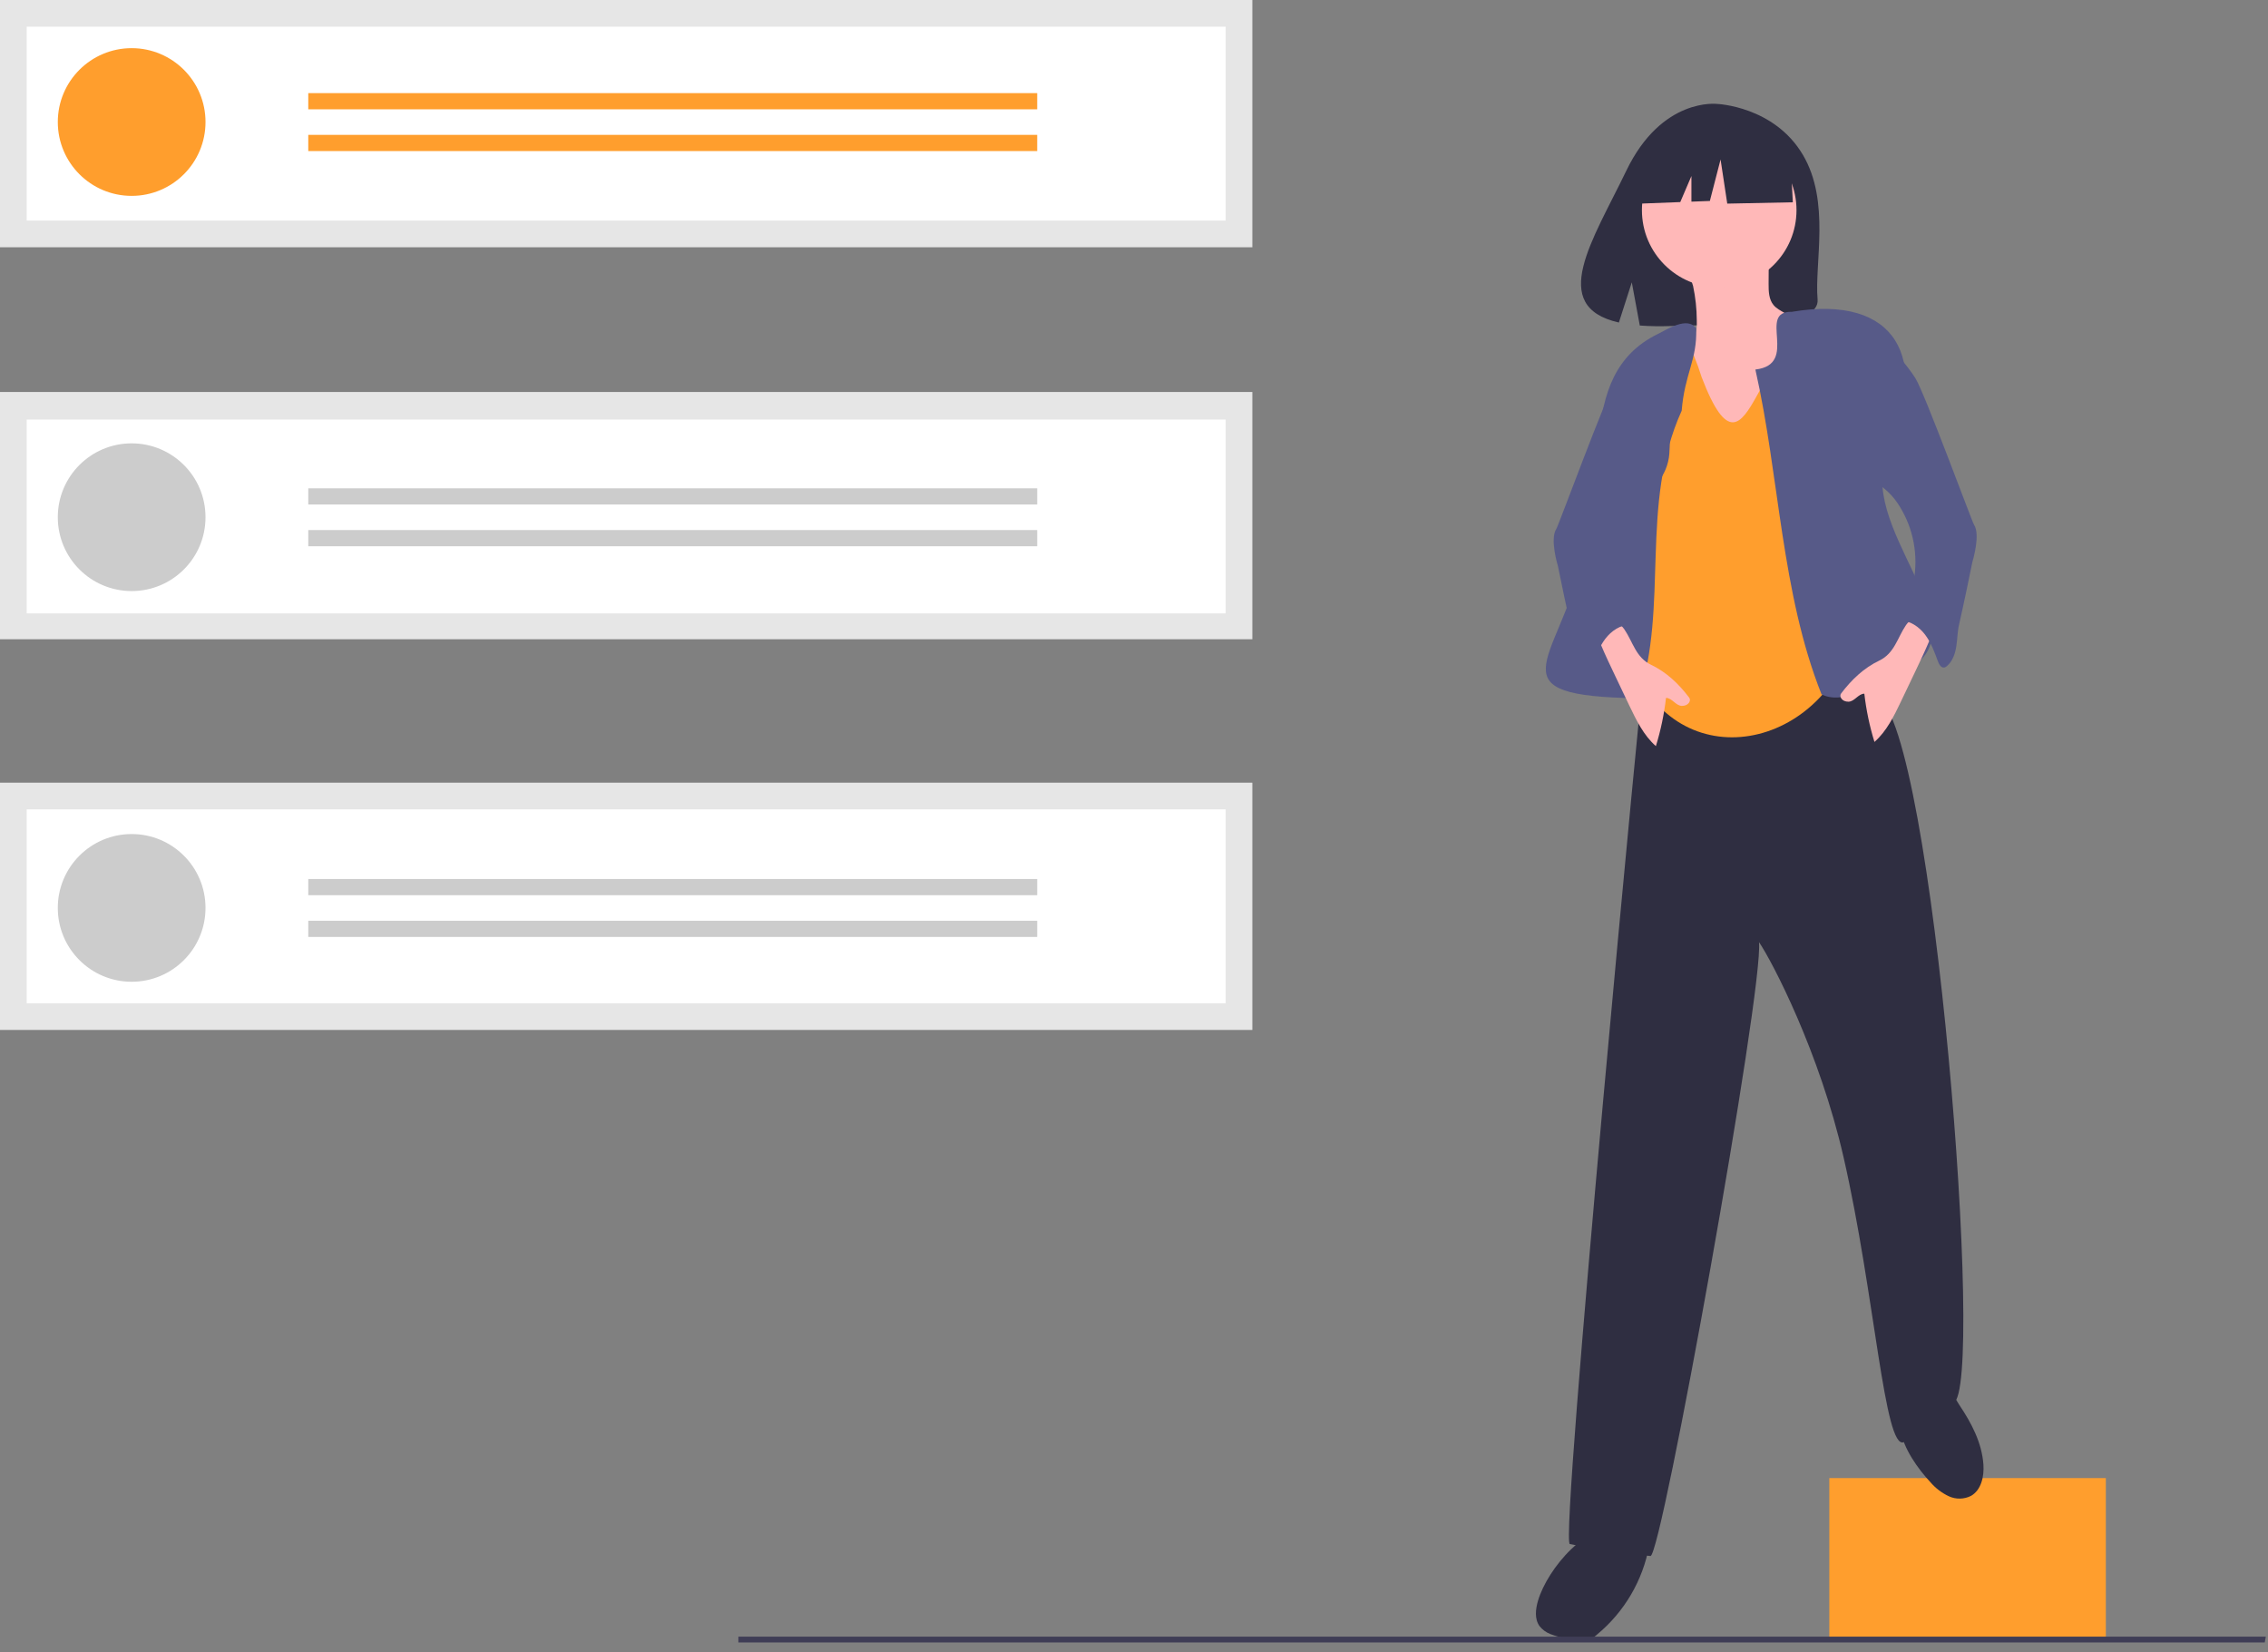 <?xml version="1.0" encoding="UTF-8"?>
<svg width="140px" height="102px" viewBox="0 0 140 102" version="1.1" xmlns="http://www.w3.org/2000/svg" xmlns:xlink="http://www.w3.org/1999/xlink">
    <rect x="0" y="0" width="140" height="102" fill="#808080" stroke="none"/>
    <title>Work with Multiple Records Using List Views</title>
    <g id="Getting-Started-Page---End-User" stroke="none" stroke-width="1" fill="none" fill-rule="evenodd">
        <g id="Getting-Started-Tab---End-User-Dec-2020" transform="translate(-187, -3515)" fill-rule="nonzero">
            <g id="Work-with-Multiple-Records-Using-List-Views" transform="translate(187, 3515)">
                <rect id="Rectangle" fill="#FF9E2D" x="112.921" y="91.24" width="17.069" height="9.848"></rect>
                <path d="M94.939,98.809 C94.786,99.33 94.715,99.938 95.033,100.378 C95.209,100.599 95.441,100.769 95.704,100.87 C96.381,101.135 97.11,101.242 97.835,101.182 C98.116,101.195 98.389,101.09 98.589,100.893 C100.271,99.5 101.408,97.56 101.802,95.412 C101.834,95.301 101.828,95.183 101.785,95.076 C101.729,94.993 101.652,94.927 101.561,94.886 C101.187,94.652 100.783,94.467 100.361,94.338 C98.051,93.742 95.512,96.861 94.939,98.809 Z" id="Path" fill="#2F2E41"></path>
                <path d="M119.171,91.506 C119.482,91.867 119.865,92.158 120.295,92.361 C120.732,92.564 121.238,92.555 121.668,92.338 C122.303,91.976 122.483,91.135 122.433,90.406 C122.339,89.056 121.694,87.84 120.953,86.737 C120.719,86.388 120.2,85.35 119.744,85.337 C119.528,85.331 118.719,86.116 118.499,86.265 C117.696,86.81 117.14,87.201 117.307,88.248 C117.493,89.415 118.386,90.665 119.171,91.506 Z" id="Path" fill="#2F2E41"></path>
                <path d="M112.13,35.685 C108.71,35.42 105.444,35.518 102.019,35.342 C101.731,35.327 101.87,38.622 101.572,40.412 C101.418,41.331 96.262,95.203 96.902,95.312 C98.546,95.656 100.208,95.902 101.881,96.05 C102.559,96.109 108.883,61.008 108.58,58.155 C109.408,59.369 112.324,64.976 113.798,71.425 C115.744,79.935 116.317,89.559 117.526,89.02 C118.304,87.951 119.361,87.115 120.58,86.604 C122.579,85.86 119.34,44.928 115.918,43.046 C115.875,41.848 115.832,40.621 115.38,39.51 C114.743,37.944 113.487,36.693 112.13,35.685 Z" id="Path" fill="#2F2E41"></path>
                <polygon id="Path" fill="#3F3D56" points="139.801 101.386 45.579 101.386 45.579 101.028 139.866 101.028"></polygon>
                <rect id="Rectangle" fill="#E6E6E6" x="0" y="48.314" width="77.306" height="15.263"></rect>
                <rect id="Rectangle" fill="#E6E6E6" x="0" y="24.197" width="77.306" height="15.263"></rect>
                <rect id="Rectangle" fill="#E6E6E6" x="0" y="0" width="77.306" height="15.263"></rect>
                <polygon id="Path" fill="#FFFFFF" points="1.648 13.615 75.658 13.615 75.658 1.648 1.648 1.648"></polygon>
                <polygon id="Path" fill="#FFFFFF" points="1.648 37.865 75.658 37.865 75.658 25.898 1.648 25.898"></polygon>
                <polygon id="Path" fill="#FFFFFF" points="1.648 61.929 75.658 61.929 75.658 49.962 1.648 49.962"></polygon>
                <circle id="Oval" fill="#FF9E2D" cx="8.127" cy="7.532" r="4.559"></circle>
                <rect id="Rectangle" fill="#FF9E2D" x="19.029" y="5.748" width="44.996" height="1"></rect>
                <rect id="Rectangle" fill="#FF9E2D" x="19.029" y="8.325" width="44.996" height="1"></rect>
                <circle id="Oval" fill="#CCCCCC" cx="8.127" cy="31.927" r="4.559"></circle>
                <rect id="Rectangle" fill="#CCCCCC" x="19.029" y="30.143" width="44.996" height="1"></rect>
                <rect id="Rectangle" fill="#CCCCCC" x="19.029" y="32.72" width="44.996" height="1"></rect>
                <circle id="Oval" fill="#CCCCCC" cx="8.127" cy="56.044" r="4.559"></circle>
                <rect id="Rectangle" fill="#CCCCCC" x="19.029" y="54.26" width="44.996" height="1"></rect>
                <rect id="Rectangle" fill="#CCCCCC" x="19.029" y="56.837" width="44.996" height="1"></rect>
                <path d="M111.287,9.555 C109.513,6.556 106.002,6.416 106.002,6.416 C106.002,6.416 102.58,5.979 100.386,10.546 C98.34,14.802 95.517,18.912 99.931,19.909 L100.728,17.427 L101.222,20.094 C101.851,20.139 102.481,20.15 103.111,20.126 C107.838,19.973 112.341,20.171 112.196,18.474 C112.003,16.219 112.995,12.44 111.287,9.555 Z" id="Path" fill="#2F2E41"></path>
                <path d="M104.74,19.771 C104.749,20.109 104.746,20.465 104.579,20.758 C104.246,21.339 103.435,21.425 102.946,21.883 C102.433,22.365 102.375,23.146 102.35,23.85 C102.325,24.585 102.303,25.345 102.571,26.03 C102.736,26.407 102.944,26.764 103.191,27.094 C103.489,27.523 103.79,27.951 104.093,28.377 C104.255,28.617 104.436,28.843 104.634,29.055 C105.177,29.609 105.923,29.915 106.668,30.134 C107.149,30.276 107.668,30.386 108.146,30.232 C108.461,30.109 108.753,29.93 109.005,29.704 C109.374,29.439 109.702,29.121 109.978,28.761 C110.379,28.179 110.49,27.451 110.573,26.75 C110.818,24.676 110.914,22.587 110.859,20.499 C110.869,20.272 110.828,20.045 110.739,19.835 C110.492,19.353 109.83,19.25 109.481,18.834 C109.183,18.479 109.171,17.973 109.173,17.509 L109.18,16.328 C109.19,16.229 109.17,16.129 109.122,16.041 C109.035,15.945 108.913,15.888 108.784,15.883 C108.05,15.761 107.306,15.711 106.563,15.734 C105.96,15.753 104.804,15.702 104.283,16.038 C103.81,16.343 104.402,17.184 104.512,17.657 C104.659,18.352 104.736,19.06 104.74,19.771 L104.74,19.771 Z" id="Path" fill="#FFB8B8"></path>
                <circle id="Oval" fill="#FFB8B8" cx="106.124" cy="12.973" r="4.771"></circle>
                <path d="M105.043,23.291 C102.581,15.488 101.283,26.449 99.731,29.442 C99.745,31.505 99.801,37.213 100.284,39.376 C102.158,47.78 111.442,47.12 114.234,40.032 C115.721,36.257 112.422,26.9 112.534,22.535 C108.446,18.392 108.193,31.535 105.043,23.291 Z" id="Path" fill="#FF9E2D"></path>
                <path d="M102.34,20.615 C97.004,23.208 99.55,30.176 97.615,34.736 C96.071,40.992 92.142,42.96 101.124,43.105 C103.06,37.387 101.169,31.175 103.808,25.352 C103.99,23.072 104.772,22.214 104.703,20.283 C104.186,19.481 102.845,20.366 102.34,20.615 Z" id="Path" fill="#575A88"></path>
                <polygon id="Path" fill="#2F2E41" points="110.503 9.266 107.034 7.449 102.244 8.192 101.253 12.569 103.72 12.474 104.409 10.866 104.409 12.448 105.547 12.404 106.208 9.844 106.621 12.569 110.668 12.487"></polygon>
                <path d="M108.357,22.811 C111.103,22.491 108.426,19.192 110.606,19.248 C117.133,18.15 119.086,22.193 116.604,27.836 C114.328,32.356 122.378,38.705 117.881,41.234 C116.285,41.82 114,43.662 112.44,42.86 C109.936,36.566 109.845,29.375 108.357,22.811 Z" id="Path" fill="#575A88"></path>
                <path d="M116.001,40.779 C115.045,41.236 114.289,41.963 113.648,42.808 C113.513,42.987 113.695,43.321 114.101,43.315 C114.479,43.31 114.704,42.826 115.082,42.821 C115.198,43.831 115.407,44.828 115.707,45.799 C116.461,45.137 116.912,44.205 117.344,43.3 L118.198,41.51 C118.511,40.853 118.824,40.195 119.107,39.524 C119.184,39.367 119.231,39.198 119.247,39.024 C119.284,37.869 118.146,37.862 117.655,38.585 C117.118,39.375 116.95,40.325 116.001,40.779 Z" id="Path" fill="#FFB8B8"></path>
                <path d="M116.198,20.927 C116.927,21.686 117.662,22.451 118.229,23.338 C118.796,24.225 121.727,32.203 121.845,32.372 C122.269,32.997 121.774,34.611 121.749,34.703 C121.7,34.993 121.089,37.888 120.936,38.527 C120.829,38.974 120.83,39.44 120.76,39.895 C120.69,40.349 120.532,40.817 120.182,41.115 C120.137,41.158 120.082,41.189 120.022,41.204 C119.828,41.242 119.696,41.017 119.628,40.832 C119.416,40.253 119.202,39.663 118.829,39.173 C118.456,38.683 117.89,38.299 117.274,38.301 C117.171,38.053 117.193,37.771 117.334,37.543 C117.458,37.311 117.639,37.113 117.775,36.888 C117.948,36.58 118.065,36.245 118.122,35.897 C118.426,34.298 118.12,32.644 117.263,31.26 C117.064,30.932 116.824,30.631 116.547,30.365 C116.246,30.083 115.894,29.857 115.617,29.552 C115.188,29.045 114.929,28.417 114.876,27.755 C114.825,27.098 114.842,26.437 114.928,25.784 C115.053,24.487 115.214,23.189 115.399,21.899 C115.413,21.731 115.457,21.567 115.528,21.414 C115.673,21.143 115.919,21.058 116.198,20.927 Z" id="Path" fill="#575A88"></path>
                <path d="M100.267,38.844 C99.776,38.121 98.638,38.128 98.675,39.283 C98.691,39.457 98.738,39.626 98.815,39.783 C99.098,40.454 99.411,41.112 99.725,41.769 L100.578,43.559 C101.01,44.464 101.462,45.396 102.215,46.058 C102.515,45.087 102.724,44.09 102.84,43.08 C103.218,43.085 103.444,43.569 103.821,43.574 C104.227,43.58 104.409,43.246 104.274,43.067 C103.634,42.223 102.877,41.495 101.921,41.038 C100.972,40.584 100.804,39.634 100.267,38.844 Z" id="Path" fill="#FFB8B8"></path>
                <path d="M102.394,21.673 C102.465,21.826 102.509,21.99 102.523,22.158 C102.708,23.448 102.869,24.746 102.994,26.043 C103.08,26.697 103.097,27.357 103.046,28.014 C102.993,28.676 102.734,29.304 102.305,29.811 C102.028,30.116 101.676,30.342 101.375,30.624 C101.098,30.89 100.858,31.191 100.659,31.519 C99.802,32.903 99.496,34.558 99.8,36.156 C99.857,36.504 99.975,36.839 100.147,37.147 C100.283,37.372 100.464,37.57 100.588,37.802 C100.729,38.03 100.751,38.312 100.648,38.56 C100.032,38.558 99.466,38.942 99.093,39.432 C98.72,39.922 98.506,40.512 98.294,41.091 C98.226,41.276 98.094,41.501 97.9,41.463 C97.84,41.448 97.785,41.417 97.741,41.374 C97.39,41.076 97.233,40.608 97.162,40.154 C97.092,39.699 97.094,39.233 96.986,38.786 C96.833,38.147 96.222,35.252 96.173,34.962 C96.148,34.87 95.654,33.256 96.077,32.631 C96.196,32.462 99.126,24.484 99.693,23.597 C100.26,22.71 100.995,21.945 101.725,21.186 C102.003,21.317 102.249,21.402 102.394,21.673 Z" id="Path" fill="#575A88"></path>
            </g>
        </g>
    </g>
</svg>